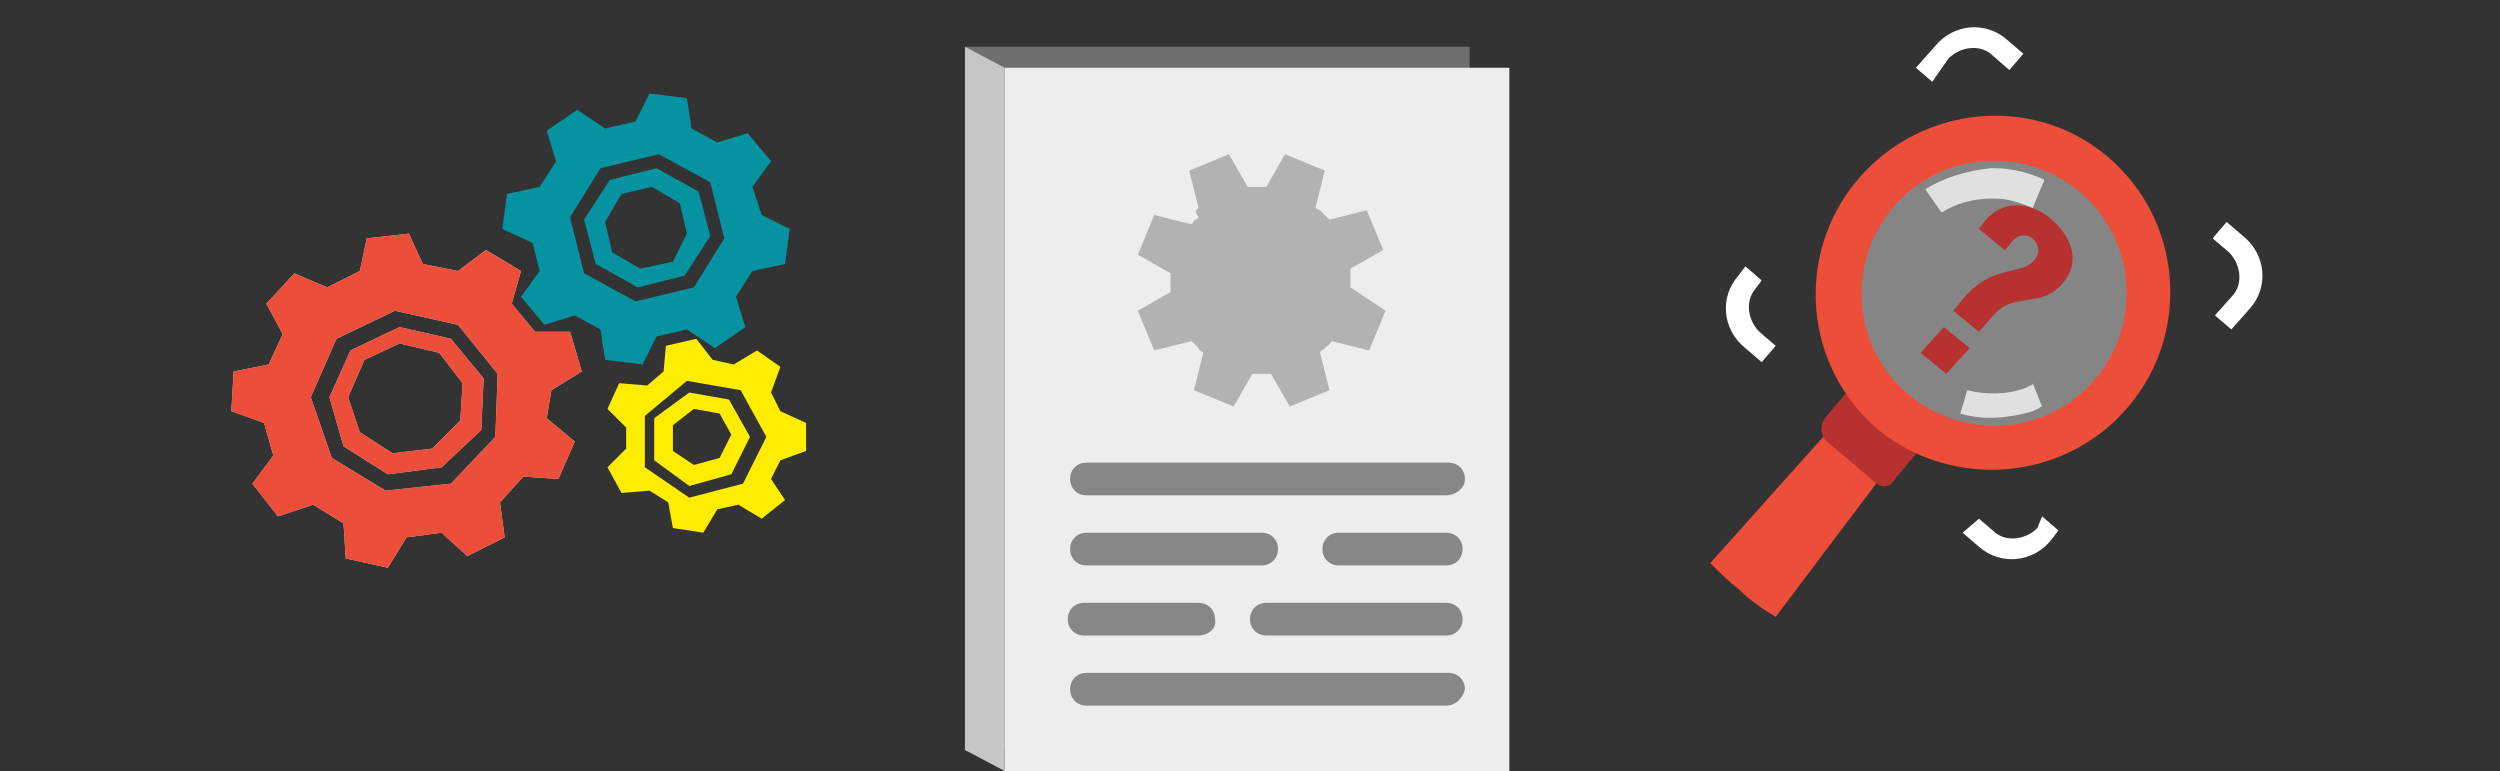 <?xml version="1.0" encoding="utf-8"?>
<!-- Generator: Adobe Illustrator 19.1.0, SVG Export Plug-In . SVG Version: 6.00 Build 0)  -->
<svg version="1.1" id="レイヤー_1" xmlns="http://www.w3.org/2000/svg" xmlns:xlink="http://www.w3.org/1999/xlink" x="0px"
	 y="0px" viewBox="0 0 107 33" style="enable-background:new 0 0 107 33;" xml:space="preserve">
<rect x="0" y="0" width="107" height="33" fill="#333333" stroke="none"/>
<style type="text/css">
	.st0{fill:#DADADA;}
	.st1{fill:#ED4E3A;}
	.st2{fill:#0593A1;}
	.st3{fill:#FFED00;}
	.st4{fill:#706F6F;}
	.st5{fill:#EDEDED;}
	.st6{fill:#C6C6C6;}
	.st7{fill:#B2B2B2;}
	.st8{fill:#878787;}
	.st9{fill:#B6312F;}
	.st10{opacity:0.4;fill:#FFFFFF;}
	.st11{opacity:0.8;fill:#F6F6F6;}
	.st12{fill:#FFFFFF;}
</style>
<g>
	<g>
		<g>
			<path class="st0" d="M23.6,16.7l1.3-0.8l-0.5-1.7l-1.5,0L21.9,13l0.4-1.4l-1.5-0.9l-1.2,0.9l-1.5-0.3l-0.6-1.3l-1.8,0.2l-0.3,1.4
				L14,12.3l-1.4-0.6l-1.2,1.3l0.7,1.3l-0.6,1.3L10,15.9l-0.1,1.7l1.4,0.5l0.4,1.4l-0.9,1.2l1.1,1.4l1.5-0.5l1.3,0.8l0.1,1.5
				l1.8,0.4l0.8-1.3l1.5-0.2l1.1,1l1.6-0.8l-0.2-1.5l1-1.1l1.5,0.1l0.7-1.6l-1.2-1L23.6,16.7z M21.2,18.7l-1.9,2L16.5,21l-2.3-1.4
				L13.3,17l1.1-2.5l2.5-1.2l2.7,0.6l1.7,2.1L21.2,18.7z"/>
			<path class="st0" d="M18.9,20l-2.3,0.3l-1.9-1.2L14.1,17l0.9-2l2.1-1l2.2,0.5l1.4,1.7l-0.1,2.2L18.9,20z M16.8,19.4l1.7-0.2
				l1.2-1.2l0.1-1.6l-1-1.3l-1.7-0.4l-1.5,0.7L14.9,17l0.5,1.5L16.8,19.4z"/>
		</g>
		<g>
			<path class="st1" d="M23.6,16.7l1.3-0.8l-0.5-1.7l-1.5,0L21.9,13l0.4-1.4l-1.5-0.9l-1.2,0.9l-1.5-0.3l-0.6-1.3l-1.8,0.2l-0.3,1.4
				L14,12.3l-1.4-0.6l-1.2,1.3l0.7,1.3l-0.6,1.3L10,15.9l-0.1,1.7l1.4,0.5l0.4,1.4l-0.9,1.2l1.1,1.4l1.5-0.5l1.3,0.8l0.1,1.5
				l1.8,0.4l0.8-1.3l1.5-0.2l1.1,1l1.6-0.8l-0.2-1.5l1-1.1l1.5,0.1l0.7-1.6l-1.2-1L23.6,16.7z M21.2,18.7l-1.9,2L16.5,21l-2.3-1.4
				L13.3,17l1.1-2.5l2.5-1.2l2.7,0.6l1.7,2.1L21.2,18.7z"/>
			<path class="st1" d="M18.9,20l-2.3,0.3l-1.9-1.2L14.1,17l0.9-2l2.1-1l2.2,0.5l1.4,1.7l-0.1,2.2L18.9,20z M16.8,19.4l1.7-0.2
				l1.2-1.2l0.1-1.6l-1-1.3l-1.7-0.4l-1.5,0.7L14.9,17l0.5,1.5L16.8,19.4z"/>
		</g>
	</g>
	<g>
		<path class="st2" d="M28.1,7.2l-2,0.5L25,9.4l0.5,1.9l1.8,1l2-0.5l1.1-1.7l-0.5-1.9L28.1,7.2z M28.8,11.2l-1.4,0.3l-1.2-0.7
			l-0.3-1.3l0.7-1.2L27.9,8l1.2,0.7l0.3,1.3L28.8,11.2z"/>
		<path class="st2" d="M32.6,9.2L32.2,8L33,6.9l-1-1.2l-1.3,0.4l-1.1-0.6l-0.2-1.3l-1.6-0.2l-0.6,1.2l-1.3,0.3l-1.2-0.8l-1.3,0.9
			l0.4,1.3L23.1,8l-1.4,0.3l-0.2,1.5l1.3,0.6l0.3,1.2l-0.8,1.1l1,1.2l1.3-0.4l1.1,0.6l0.2,1.3l1.6,0.2l0.6-1.2l1.3-0.3l1.2,0.8
			l1.3-0.9l-0.4-1.3l0.7-1.1l1.4-0.3l0.2-1.5L32.6,9.2z M29.7,12.3l-2.5,0.6L25,11.7l-0.6-2.4l1.3-2.1l2.5-0.6l2.2,1.2l0.6,2.4
			L29.7,12.3z"/>
	</g>
	<g>
		<path class="st3" d="M33.4,17.6l-0.4-0.8l0.4-1.1l-1-0.7l-1,0.6l-0.9-0.2l-0.7-0.9l-1.3,0.3l-0.1,1.1l-0.7,0.6l-1.2-0.1l-0.5,1.1
			l0.8,0.8l0,0.9l-0.8,0.8l0.6,1.1l1.2-0.1l0.8,0.5l0.2,1.1l1.3,0.2l0.6-1l0.9-0.2l1,0.6l1-0.8L33,20.5l0.4-0.8l1.1-0.4l0-1.2
			L33.4,17.6z M31.8,20.7l-2.3,0.6L27.6,20l0-2.2l1.8-1.5l2.3,0.4l1.1,2L31.8,20.7z"/>
		<path class="st3" d="M29.5,16.8L28,17.9l0,1.8l1.5,1.1l1.8-0.5l0.8-1.6l-0.9-1.6L29.5,16.8z M30.8,19.6l-1.1,0.3l-0.9-0.6l0-1.1
			l0.9-0.7l1.1,0.2l0.5,0.9L30.8,19.6z"/>
	</g>
</g>
<g>
	<rect x="41.3" y="2" class="st4" width="21.6" height="30.1"/>
	<rect x="43" y="2.9" class="st5" width="21.6" height="30.1"/>
	<polygon class="st6" points="43,33 41.3,32.1 41.3,2 43,2.9 	"/>
	<path class="st7" d="M59.3,13.3l-0.7,1.7L57,14.6c-0.1,0.1-0.1,0.2-0.2,0.2c0,0-0.1,0.1-0.1,0.1c-0.1,0.1-0.2,0.1-0.2,0.2l0.4,1.6
		l-1.7,0.7l-0.8-1.4c-0.1,0-0.2,0-0.3,0c-0.1,0-0.1,0-0.2,0c-0.1,0-0.2,0-0.3,0l-0.8,1.4l-1.7-0.7l0.4-1.6c-0.1-0.1-0.2-0.1-0.2-0.2
		c0,0-0.1-0.1-0.1-0.1c-0.1-0.1-0.2-0.2-0.2-0.2l-1.6,0.4l-0.7-1.7l1.4-0.8c0-0.1,0-0.2,0-0.3c0-0.1,0-0.1,0-0.2c0-0.1,0-0.2,0-0.3
		l-1.4-0.8l0.7-1.7l1.6,0.4c0.1-0.1,0.1-0.2,0.2-0.2l0,0c0,0,0.1-0.1,0.1-0.1C51.1,9,51.2,9,51.3,8.9l-0.4-1.6l1.7-0.7L53.4,8
		c0.1,0,0.2,0,0.3,0c0.1,0,0.1,0,0.2,0l0,0c0.1,0,0.2,0,0.3,0l0.8-1.4l1.7,0.7l-0.4,1.6C56.5,9,56.5,9,56.6,9.1
		c0.1,0.1,0.1,0.1,0.1,0.1c0.1,0.1,0.2,0.2,0.2,0.2l1.6-0.4l0.7,1.7l-1.4,0.8c0,0.1,0,0.2,0,0.3c0,0.1,0,0.1,0,0.2
		c0,0.1,0,0.2,0,0.3L59.3,13.3z"/>
	<path class="st8" d="M61.9,21.2H46.5c-0.4,0-0.7-0.3-0.7-0.7s0.3-0.7,0.7-0.7h15.5c0.4,0,0.7,0.3,0.7,0.7S62.3,21.2,61.9,21.2z"/>
	<path class="st8" d="M61.9,24.2h-4.6c-0.4,0-0.7-0.3-0.7-0.7c0-0.4,0.3-0.7,0.7-0.7h4.6c0.4,0,0.7,0.3,0.7,0.7
		C62.6,23.9,62.3,24.2,61.9,24.2z"/>
	<path class="st8" d="M54,24.2h-7.5c-0.4,0-0.7-0.3-0.7-0.7c0-0.4,0.3-0.7,0.7-0.7H54c0.4,0,0.7,0.3,0.7,0.7
		C54.7,23.9,54.4,24.2,54,24.2z"/>
	<path class="st8" d="M61.9,27.2h-7.7c-0.4,0-0.7-0.3-0.7-0.7c0-0.4,0.3-0.7,0.7-0.7h7.7c0.4,0,0.7,0.3,0.7,0.7
		C62.6,26.9,62.3,27.2,61.9,27.2z"/>
	<path class="st8" d="M51.3,27.2h-4.9c-0.4,0-0.7-0.3-0.7-0.7c0-0.4,0.3-0.7,0.7-0.7h4.9c0.4,0,0.7,0.3,0.7,0.7
		C52.1,26.9,51.7,27.2,51.3,27.2z"/>
	<path class="st8" d="M61.9,30.2H46.5c-0.4,0-0.7-0.3-0.7-0.7c0-0.4,0.3-0.7,0.7-0.7h15.5c0.4,0,0.7,0.3,0.7,0.7
		C62.6,29.9,62.3,30.2,61.9,30.2z"/>
</g>
<g>
	<path class="st1" d="M76,26.4c-0.5-0.3-1.1-0.7-1.6-1.2c-0.4-0.3-0.8-0.7-1.2-1.1l5.1-5.7l2.3,1.9L76,26.4z"/>
	<path class="st9" d="M80.2,20.6l-2-1.7c-0.3-0.2-0.3-0.7-0.1-1l1.1-1.3l3,2.6l-1.1,1.3C80.9,20.9,80.5,20.9,80.2,20.6z"/>
	<circle class="st10" cx="85.3" cy="12.5" r="5.9"/>
	<path class="st9" d="M88.3,12.1c-0.9,1.1-2,0.4-2.9,1.3l-0.7,0.8l-1.1-0.9l0.5-0.6c1.2-1.4,2.5-0.9,3-1.6c0.2-0.3,0.2-0.6-0.1-0.9
		c-0.3-0.2-0.7-0.2-1,0.3l-0.2,0.2l-1.1-0.9l0.3-0.4c0.7-0.8,1.8-0.8,2.7-0.1C88.8,10.2,89,11.3,88.3,12.1z M83.2,14l1.1,0.9
		L83.3,16l-1.1-0.9L83.2,14z"/>
	<path class="st1" d="M80.4,18.4c-3.2-2.7-3.6-7.5-0.9-10.7C82.2,4.5,87,4,90.2,6.7c3.2,2.7,3.6,7.5,0.9,10.7
		C88.4,20.6,83.6,21,80.4,18.4z M89,8.2c-2.4-2-6-1.7-8,0.7c-2,2.4-1.7,6,0.7,8c2.4,2,6,1.7,8-0.7C91.7,13.8,91.4,10.2,89,8.2z"/>
	<path class="st11" d="M82.4,8.1c0.8-0.5,1.8-0.8,2.8-0.9l0.2,0c0.7,0,1.5,0.2,2.1,0.5L87,8.9c-0.5-0.2-1-0.4-1.6-0.4l-0.2,0
		c-0.7,0-1.5,0.2-2.1,0.6L82.4,8.1z"/>
	<path class="st11" d="M87.4,17.4c-0.1,0-0.1,0.1-0.2,0.1L87,17.6c-1,0.3-2.1,0.4-3.1,0.1l0.3-1c0.8,0.2,1.7,0.2,2.5-0.1l0.2-0.1
		c0,0,0.1,0,0.1-0.1L87.4,17.4z"/>
	<path class="st12" d="M95.4,10.8c0.5,0.5,0.6,1.3,0.2,1.8l-0.8,0.9l0.7,0.6l0.8-0.9c0.8-0.9,0.7-2.3-0.3-3.1l-0.7-0.6l-0.6,0.7
		L95.4,10.8z"/>
	<path class="st12" d="M87.2,22.6c-0.5,0.5-1.3,0.6-1.8,0.2l-0.7-0.6L84,22.8l0.7,0.6c0.9,0.8,2.3,0.7,3.1-0.3l0.3-0.4l-0.7-0.6
		L87.2,22.6z"/>
	<path class="st12" d="M83.4,2.5c0.5-0.5,1.3-0.6,1.8-0.2L86,3l0.6-0.7l-0.7-0.6c-0.9-0.8-2.3-0.7-3.1,0.3l-0.8,0.9l0.7,0.6
		L83.4,2.5z"/>
	<path class="st12" d="M75.3,14.2c-0.5-0.5-0.6-1.3-0.2-1.8l0.3-0.4l-0.7-0.6l-0.3,0.4c-0.8,0.9-0.7,2.3,0.3,3.1l0.7,0.6l0.6-0.7
		L75.3,14.2z"/>
</g>
</svg>
